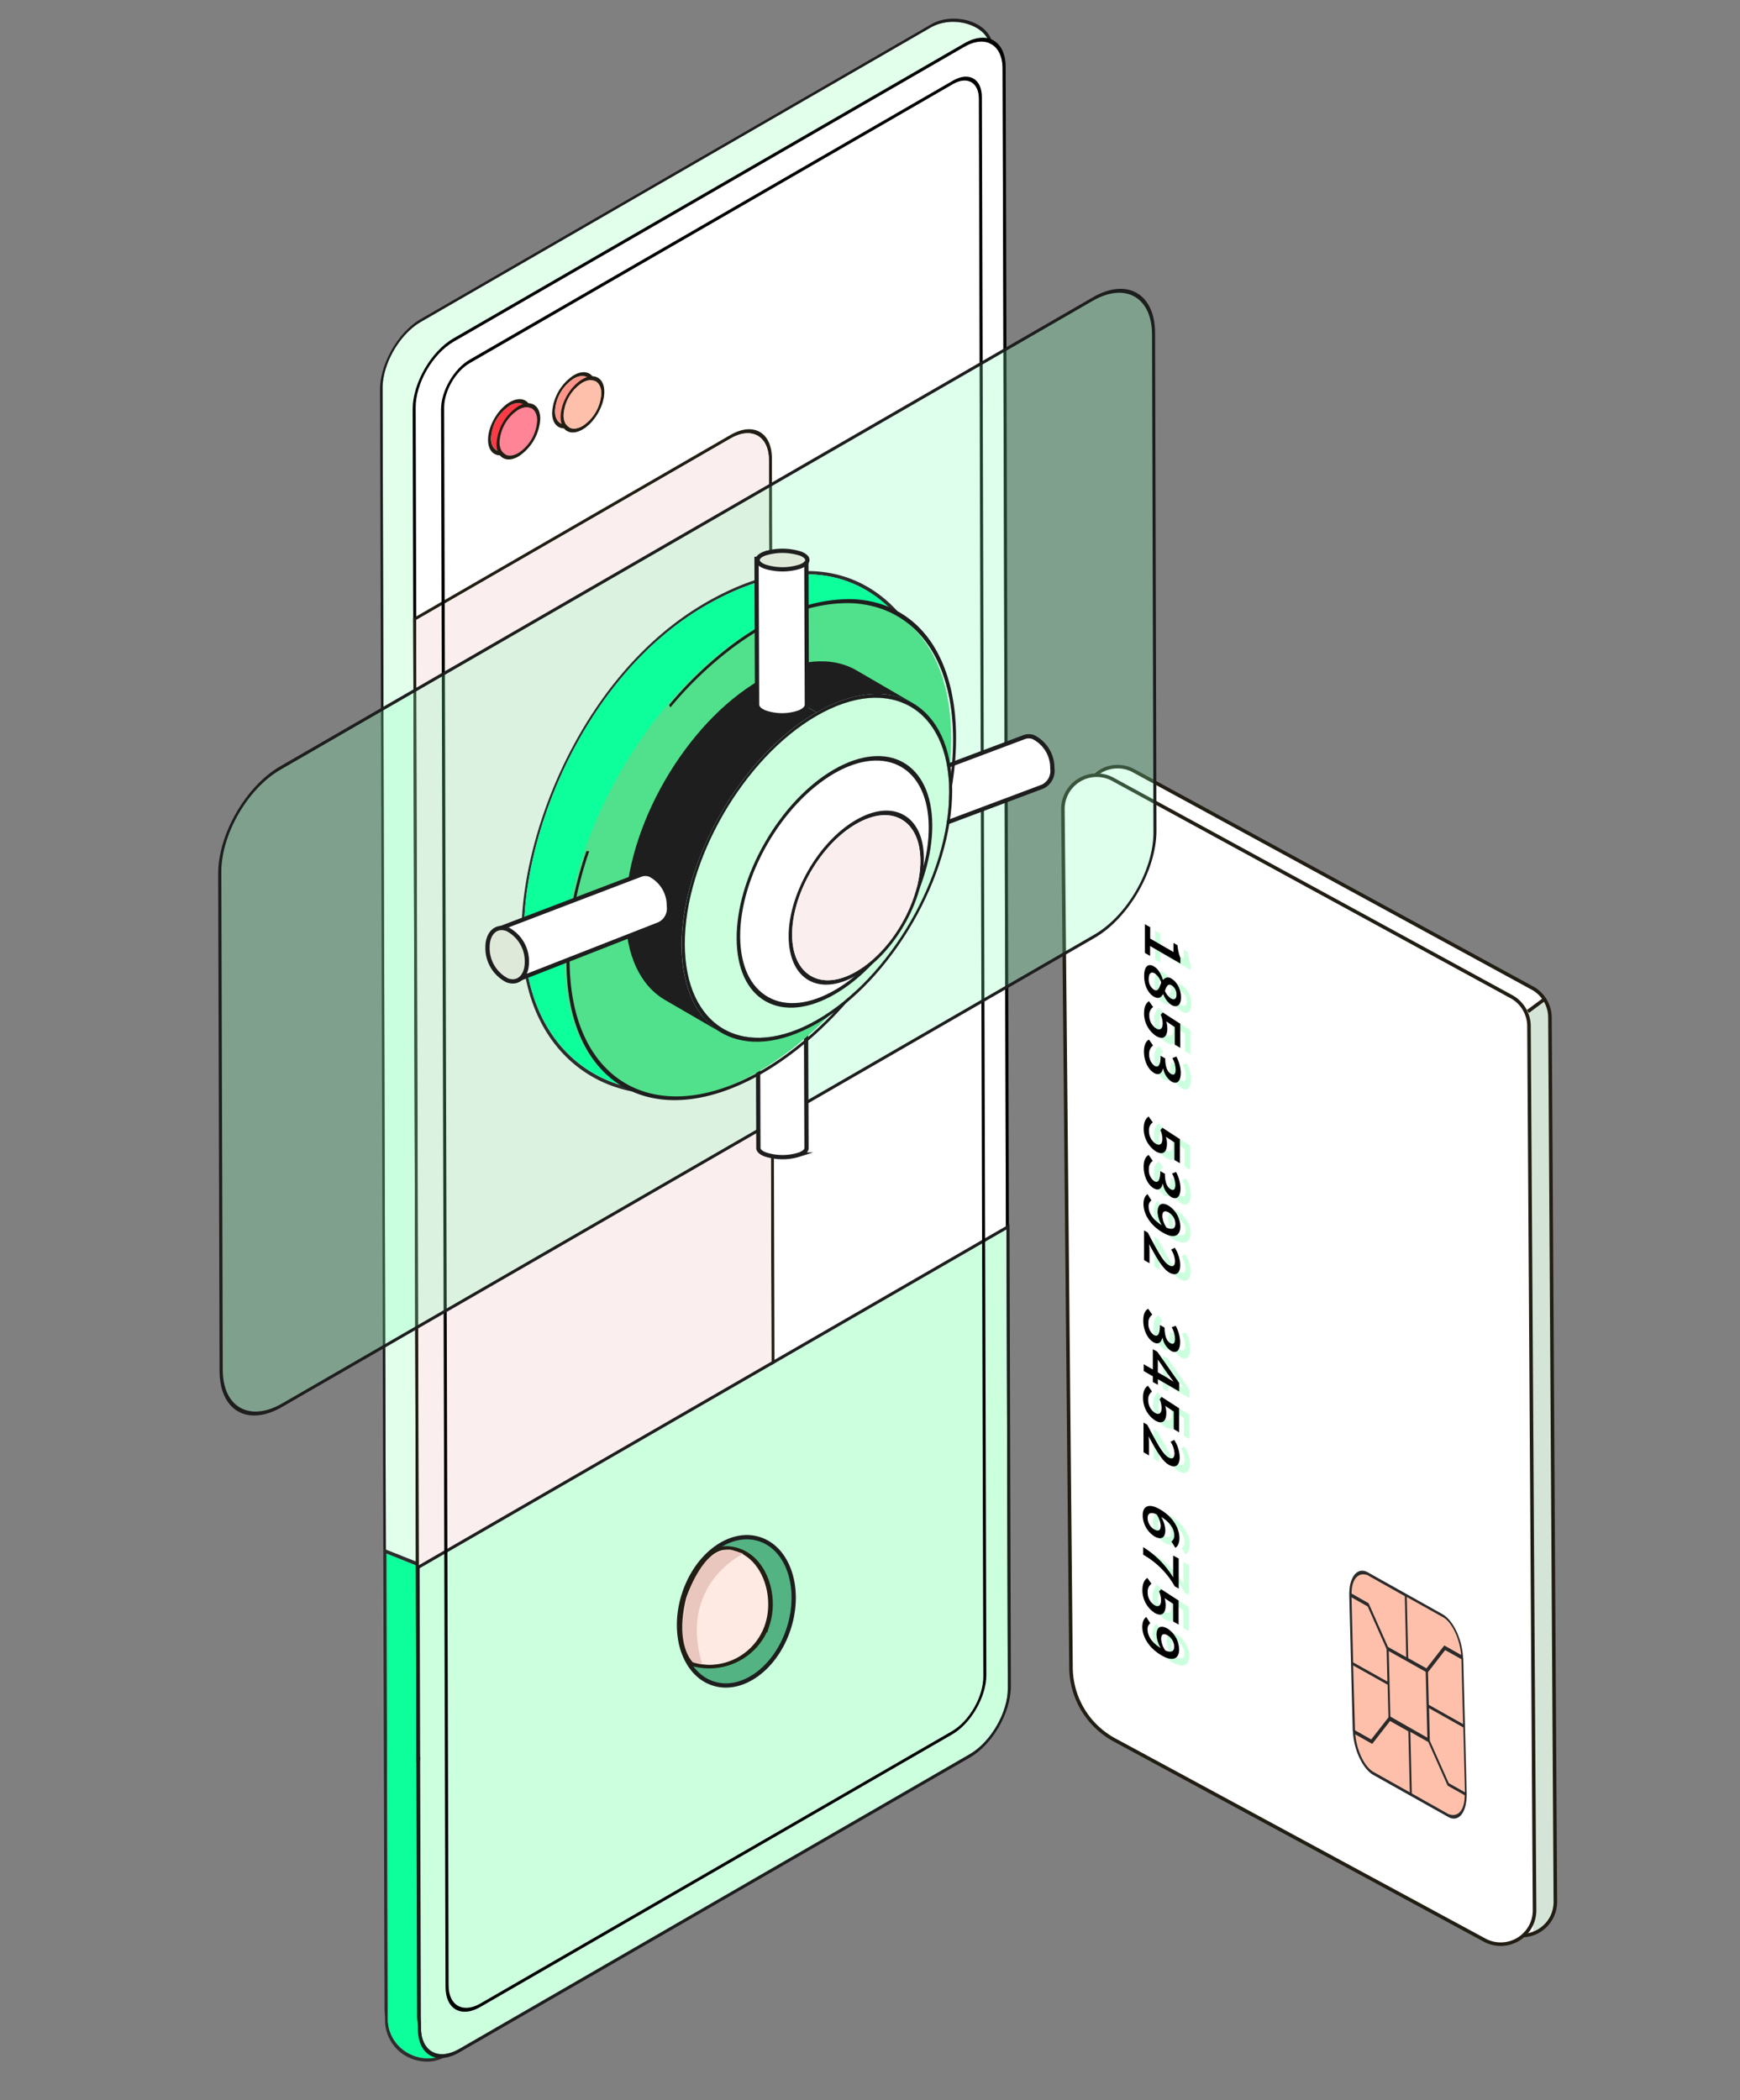 <?xml version="1.0" encoding="UTF-8"?> <svg xmlns="http://www.w3.org/2000/svg" id="Layer_1" data-name="Layer 1" viewBox="0 0 612.25 738.91"><rect x="0" y="0" width="612.25" height="738.91" fill="#808080" stroke="none"/><defs><style>.cls-1,.cls-23,.cls-26{fill:#fff;}.cls-2{fill:#d4e5d7;}.cls-20,.cls-3{fill:none;}.cls-18,.cls-20,.cls-26,.cls-3{stroke:#221e14;}.cls-17,.cls-18,.cls-20,.cls-23,.cls-25,.cls-26,.cls-3{stroke-miterlimit:10;}.cls-18,.cls-26,.cls-3{stroke-width:1.25px;}.cls-4{fill:#ffc0ab;}.cls-5{fill:#2b2b2b;}.cls-6{fill:#e1ffeb;}.cls-7{fill:#1e1e1e;}.cls-8{fill:#0dff9c;}.cls-9{fill:#2d2d2d;}.cls-10{isolation:isolate;}.cls-11{fill:#221e14;}.cls-12{fill:#faeeee;}.cls-13{fill:#ccffde;}.cls-14{fill:#ff9589;}.cls-15{fill:#ff3a47;}.cls-16{fill:#ff8495;}.cls-17{fill:#53b382;}.cls-17,.cls-23,.cls-25{stroke:#1e1e1e;stroke-width:1.5px;}.cls-18{fill:#ffe9e3;}.cls-19{fill:#eac7be;}.cls-21{opacity:0.25;}.cls-22{fill:#81ffb9;}.cls-24{fill:#51e08b;}.cls-25{fill:#dfe9da;}</style></defs><path class="cls-1" d="M380.52,281.44l2.85,302A29.22,29.22,0,0,0,398.69,609l130.22,70.43a11.91,11.91,0,0,0,17.57-10.51l-1.91-311.06A11.91,11.91,0,0,0,538,347.23l-140.24-76.5A11.91,11.91,0,0,0,380.52,281.44Z"></path><path class="cls-1" d="M381.39,281.67l2.85,302a29.19,29.19,0,0,0,15.31,25.52l130.22,70.42a11.9,11.9,0,0,0,17.57-10.5l-1.9-311.06a11.93,11.93,0,0,0-6.57-10.61L398.63,271A11.9,11.9,0,0,0,381.39,281.67Z"></path><path class="cls-2" d="M539.51,680.65c-.34.05,7.59-4.48,7.57-13.51l-1.91-311.06a16.89,16.89,0,0,0-.16-2.49s-1.23-2.38-2-1.75l-5.43,4Z"></path><path class="cls-3" d="M381.33,281.66l2.85,302a29.2,29.2,0,0,0,15.31,25.52l130.23,70.42a11.9,11.9,0,0,0,17.56-10.51l-1.9-311.06a11.88,11.88,0,0,0-6.57-10.6L398.57,271A11.9,11.9,0,0,0,381.33,281.66Z"></path><path class="cls-1" d="M374.43,284.63l2.85,302a29.21,29.21,0,0,0,15.31,25.52l130.22,70.42a11.9,11.9,0,0,0,17.57-10.51L538.48,361a11.92,11.92,0,0,0-6.57-10.6l-140.24-76.5A11.9,11.9,0,0,0,374.43,284.63Z"></path><path class="cls-4" d="M476.79,611.65l-1.94-52.73a5,5,0,0,1,7.41-4.53l23.17,13a17.68,17.68,0,0,1,9.05,15.06l1.1,51.94a4.17,4.17,0,0,1-6.17,3.74l-24.59-13.45A15.48,15.48,0,0,1,476.79,611.65Z"></path><path class="cls-5" d="M481.48,554.37l12.83,7.22.51,21.47-6.42-3.6-6.74-15.16a.76.76,0,0,0-.27-.33l-5.81-3.28c0-5.19,2.42-7.81,5.88-6.38m13.48,7.54L507.75,569c3.18,1.81,5.91,7.58,6.38,13.28L508.32,579a.22.22,0,0,0-.24.09l-6.15,7.9-6.42-3.59L495,562m-19.46,0,5.7,3.21,6.66,15,.28,11.44-12.05-6.76-.57-22.92m32.95,18.59,5.72,3.21.59,22.84-12.07-6.79-.29-11.47,6.05-7.79m-19.8.38,12.89,7.23.06.16h0l.58,23-.08,0h0L489.28,604h0l-.06-.16-.56-23,.07,0h0M476.2,586l12.06,6.76.29,11.48L482.5,612l-5.72-3.21-.66-22.89M502.83,601l12.07,6.79.57,22.81-5.71-3.22-6.64-14.91L502.83,601m-25.91,9.23,5.81,3.28a.19.19,0,0,0,.24-.09l6.15-7.9,6.43,3.63.52,21.46-12.81-7.19c-3.17-1.78-5.9-7.58-6.38-13.29m19.25-.85,6.43,3.62,6.74,15.17a.72.72,0,0,0,.26.3l5.82,3.27c0,5.26-2.34,8-5.8,6.57L496.77,631l-.51-21.46m13.27,29.72c3.65,2.06,6.49-1.38,6.55-7.65l0-.19h0c0-.16,0-.32,0-.47l-1.2-47,0-.46h0l-.07-.19c-.29-6.5-3.43-13.12-7.13-15.3l-26.36-14.78c-3.64-2-6.5,1.38-6.55,7.68v.19h0v.43l1.2,47,0,.46h0l.08.19c.28,6.49,3.42,13.12,7.12,15.3l26.37,14.78"></path><path class="cls-3" d="M374,284.67l2.85,302a29.2,29.2,0,0,0,15.32,25.52l130.22,70.42a11.91,11.91,0,0,0,17.57-10.5L538,361.07a11.89,11.89,0,0,0-6.57-10.61L391.23,274A11.91,11.91,0,0,0,374,284.67Z"></path><path class="cls-6" d="M327.75,9.53c3.55-2.06,8.71-2.43,13.14-.95,4.69,1.57,7.5,4.8,7.51,8.64l-5.46,578.4c0,8.56-6,19-13.47,23.33L154.77,722.26c-7.25,4.19-18.52-6.69-18.55-15.46l-1.61-570.22c0-8.56,6-19,13.46-23.32Z"></path><path class="cls-7" d="M327.74,8.51c8-4.61,21.53-.7,21.55,8.2l-5.46,578.4c0,9.12-6.41,20.28-14.36,24.86L154.78,723.28c-7.79,4.5-19.42-6.62-19.44-16L133.72,137.1c0-9.13,6.41-20.28,14.35-24.86Zm15.2,587.11,5.46-578.4c0-3.84-2.82-7.07-7.51-8.64a16.78,16.78,0,0,0-13.15.95L148.07,113.26c-7.45,4.3-13.49,14.76-13.46,23.32l1.61,570.22c0,8.77,11.3,19.65,18.55,15.46L329.47,619c7.45-4.3,13.49-14.77,13.47-23.33"></path><path class="cls-8" d="M136,546.61,149.49,552l200.28-114.7-6.63,160.51c0,8.56-6,19-13.47,23.33L156.39,722.78c-3.91,2.25-9.45,1.87-13.77-1a13.92,13.92,0,0,1-6.2-12.84Z"></path><path class="cls-9" d="M149.81,550.76l200.89-115L344,597.29c0,9.1-6.42,20.25-14.35,24.83L156.39,723.8c-4.14,2.39-9.93,2-14.42-.93a14.55,14.55,0,0,1-6.43-13.43l-.48-164.52Zm193.33,47,6.63-160.51L149.49,552,136,546.61,136.42,709a13.92,13.92,0,0,0,6.2,12.84c4.32,2.85,9.86,3.23,13.77,1L329.67,621.11c7.45-4.31,13.49-14.77,13.47-23.33"></path><path class="cls-1" d="M339.32,16.48c7.4-4.28,13.44-.83,13.46,7.67l1.61,565.33c0,8.5-6,18.9-13.38,23.17L161.33,716.39c-7.4,4.27-13.44.83-13.46-7.68l-1.61-565.33c0-8.5,6-18.9,13.38-23.17Z"></path><path d="M339.31,15.25c8-4.61,14.51-.9,14.54,8.28l1.6,565.34c0,9.17-6.45,20.39-14.44,25L161.33,717.61c-8,4.61-14.5.9-14.53-8.28L145.2,144c0-9.18,6.45-20.4,14.44-25Zm15.08,574.23L352.78,24.15c0-8.5-6.06-11.95-13.46-7.67L159.64,120.21c-7.4,4.27-13.4,14.67-13.38,23.17l1.61,565.33c0,8.51,6.06,11.95,13.46,7.68L341,612.65c7.4-4.27,13.4-14.67,13.38-23.17"></path><g class="cls-10"><path class="cls-11" d="M257.08,153c8-4.61,14.51-.89,14.53,8.29l1.05,369.19c0,9.18-6.45,20.39-14.44,25L146.53,620l-1.14-402.49ZM271.6,531.13l-1.05-369.19c0-8.5-6.06-11.95-13.47-7.68L146.45,218.14l1.13,400.05,110.64-63.88c7.4-4.27,13.4-14.67,13.38-23.18"></path><path class="cls-12" d="M257.08,154.26c7.41-4.27,13.45-.82,13.47,7.68l1.05,369.19c0,8.51-6,18.91-13.38,23.18L147.58,618.19l-1.13-400.05Z"></path></g><path class="cls-13" d="M354.17,432.54,354.63,594c0,8.51-6,18.91-13.39,23.18L161.57,720.91c-7.4,4.27-13.44.83-13.46-7.67l-.46-161.47Z"></path><path class="cls-7" d="M146.58,551.16,355.22,430.7l.47,162.69c0,9.18-6.46,20.4-14.44,25L161.58,722.14c-8,4.61-14.51.89-14.54-8.29ZM354.63,594l-.46-161.46L147.65,551.77l.46,161.47c0,8.5,6.06,11.94,13.46,7.67L341.24,617.18c7.4-4.27,13.41-14.67,13.39-23.18"></path><path d="M335.35,28.35c5.57-3.22,10.12-.63,10.14,5.78l1.57,555.18c0,7.72-5.42,17.16-12.15,21L169,706.14c-6.72,3.89-12.21.76-12.23-7L155.19,144c0-6.41,4.51-14.24,10.08-17.46ZM346,589.92,344.43,34.75c0-5.74-4.09-8.06-9.08-5.18l-170.07,98.2c-5,2.87-9,9.88-9,15.61l1.57,555.18c0,7.05,5,9.9,11.17,6.36l165.91-95.79C341.05,605.59,346,597,346,589.92"></path><path class="cls-11" d="M201.93,132c4.24-2.44,7.7-.47,7.72,4.4s-3.43,10.81-7.67,13.26-7.69.48-7.71-4.39A16.92,16.92,0,0,1,201.93,132Zm0,16.44a14.55,14.55,0,0,0,6.6-11.43c0-4.19-3-5.9-6.64-3.79a14.59,14.59,0,0,0-6.6,11.44c0,4.2,3,5.89,6.64,3.78"></path><path class="cls-14" d="M201.94,133.22c3.65-2.11,6.63-.4,6.64,3.79a14.55,14.55,0,0,1-6.6,11.43c-3.65,2.11-6.63.42-6.64-3.78A14.56,14.56,0,0,1,201.94,133.22Z"></path><ellipse class="cls-15" cx="179.41" cy="150.32" rx="9.33" ry="5.41" transform="translate(-40.7 229.91) rotate(-59.84)"></ellipse><path class="cls-11" d="M179.39,141.49c4.24-2.45,7.7-.48,7.71,4.39a16.92,16.92,0,0,1-7.66,13.28c-4.24,2.44-7.7.47-7.71-4.4S175.15,143.94,179.39,141.49Zm.05,16.44A14.53,14.53,0,0,0,186,146.5c0-4.2-3-5.89-6.64-3.78a14.55,14.55,0,0,0-6.6,11.43c0,4.19,3,5.89,6.65,3.78"></path><path class="cls-11" d="M204.93,133.44c4.24-2.44,7.7-.47,7.71,4.4s-3.42,10.82-7.66,13.27-7.7.47-7.71-4.4S200.69,135.89,204.93,133.44Zm0,16.44a14.55,14.55,0,0,0,6.6-11.43c0-4.19-3-5.9-6.65-3.79a14.59,14.59,0,0,0-6.6,11.44c0,4.2,3,5.89,6.65,3.78"></path><path class="cls-4" d="M204.93,134.66c3.66-2.11,6.63-.4,6.65,3.79a14.59,14.59,0,0,1-6.6,11.44c-3.66,2.1-6.63.41-6.65-3.79A14.59,14.59,0,0,1,204.93,134.66Z"></path><path class="cls-16" d="M182.39,144.16c3.65-2.11,6.64-.42,6.65,3.78a14.61,14.61,0,0,1-6.61,11.44c-3.65,2.11-6.63.4-6.64-3.79A14.55,14.55,0,0,1,182.39,144.16Z"></path><path class="cls-11" d="M182.39,142.93c4.23-2.45,7.69-.48,7.71,4.39a16.92,16.92,0,0,1-7.66,13.28c-4.24,2.44-7.7.47-7.72-4.4A16.91,16.91,0,0,1,182.39,142.93Zm0,16.45A14.61,14.61,0,0,0,189,147.94c0-4.2-3-5.89-6.65-3.78a14.55,14.55,0,0,0-6.6,11.43c0,4.19,3,5.9,6.64,3.79"></path><ellipse class="cls-17" cx="259.09" cy="566.92" rx="26.67" ry="19.4" transform="translate(-359.68 642.04) rotate(-72.36)"></ellipse><path class="cls-18" d="M256,544.66c11.77.75,17.45,15.59,13.88,26.83A21.37,21.37,0,0,1,243,585.37s-6.83-5.91-2.57-23.23C240.43,562.14,246.18,544.05,256,544.66Z"></path><path class="cls-19" d="M244.19,585.94s-6.84-5.91-2.58-23.23c0,0,4.21-17.53,15.52-17.48l4.42,1.4s-14.69,6.92-16.23,24a34.86,34.86,0,0,0,.23,8,45.82,45.82,0,0,0,1.8,7.68Z"></path><path class="cls-20" d="M256.49,544.62c11.77.74,17.45,15.58,13.88,26.82a21.37,21.37,0,0,1-26.83,13.88s-6.83-5.91-2.57-23.23C241,562.09,246.72,544,256.49,544.62Z"></path><g class="cls-21"><path class="cls-22" d="M384.48,105.24c11.79-6.8,21.38-1.35,21.41,12.2l.5,175.13c0,13.54-9.49,30-21.27,36.84l-285.86,165c-11.79,6.8-21.38,1.35-21.42-12.2l-.49-175.13c0-13.54,9.48-30,21.27-36.84Z"></path></g><path class="cls-7" d="M384.48,104.63c12.06-7,21.91-1.36,21.95,12.5l.49,175.13c0,13.86-9.74,30.8-21.8,37.76l-285.86,165c-12.06,7-21.91,1.36-22-12.5l-.49-175.13c0-13.86,9.74-30.79,21.8-37.76Zm21.38,188.25-.5-175.13c0-13.19-9.4-18.52-20.88-11.9l-285.86,165c-11.47,6.63-20.77,22.74-20.74,35.92l.5,175.13c0,13.19,9.4,18.52,20.88,11.9l285.86-165c11.47-6.63,20.77-22.74,20.74-35.92"></path><path class="cls-23" d="M283.78,404h0c0,.77-.84,1.57-2.44,2.2a19.79,19.79,0,0,1-12,0c-1.64-.61-2.48-1.45-2.49-2.25h0l-.36-101.62,16.91-.06Z"></path><path class="cls-23" d="M366.94,276.73h0L293.5,304.29l-.07-19.8,66.91-25.13h0a4.63,4.63,0,0,1,3.3,0,12.08,12.08,0,0,1,6.64,11A6.14,6.14,0,0,1,366.94,276.73Z"></path><path class="cls-9" d="M315.73,215c9.86,10.9,14.78,27.26,11.69,38.92C315,301,298.06,353.44,254.89,378.69a47.13,47.13,0,0,1-43,1.94c-15.51-7.21-25.4-22.17-27.83-42.12-2.67-21.83,4.13-51.07,17.74-76.3,8.41-15.59,23.25-36.76,46.56-50.21.7-.41,1.41-.81,2.12-1.2C286.27,191.27,306.72,205.05,315.73,215Zm10.86,39c2.57-9.71-.59-25.89-11.6-38-8.91-9.84-29.14-23.47-64.53-4.15-.69.38-1.38.76-2.06,1.15-23,13.29-37.65,34.15-45.94,49.53-13.45,24.92-20.16,53.79-17.52,75.35,2.41,19.73,12.19,34.53,27.54,41.67a46.4,46.4,0,0,0,42.19-1.74c18.89-11.05,33.86-27.67,46-50.95,11.95-22.91,19.81-49.66,25.93-72.81"></path><path class="cls-8" d="M248.4,213c.68-.39,1.37-.77,2.06-1.15,35.39-19.32,55.62-5.69,64.53,4.15,11,12.16,14.17,28.34,11.6,38-6.12,23.15-14,49.9-25.93,72.81-12.13,23.28-27.1,39.9-45.78,50.83a46.51,46.51,0,0,1-42.4,1.86c-15.35-7.14-25.13-21.94-27.54-41.67-2.64-21.56,4.07-50.43,17.52-75.35C210.75,247.14,225.38,226.28,248.4,213Z"></path><path class="cls-24" d="M266.19,220.87c37.71-21.78,68.23-4.53,68.49,38.46s-30,95.74-67.56,117.58-68.23,4.53-68.49-38.47S228.62,242.71,266.19,220.87Z"></path><path class="cls-7" d="M267.39,220.33a85.66,85.66,0,0,1,11.14-5.44,54.5,54.5,0,0,1,20.24-4.1,37.84,37.84,0,0,1,10.32,1.48c17.22,5.06,27.18,22.13,27.32,46.84.13,21-6.88,44.89-19.74,67.27s-30,40.57-48.34,51.23c-37.94,21.9-68.76,4.48-69-38.77-.07-12.36,2.29-25.6,7-39.36h1c-4.65,13.55-7,26.58-6.9,38.75.26,42.59,30.61,59.72,67.71,38.31C286.35,365.9,303.25,348,315.91,326s19.57-45.55,19.44-66.24c-.14-24.32-10-41.12-26.9-46.1a37.12,37.12,0,0,0-10.16-1.46,53.13,53.13,0,0,0-19.92,4,83.75,83.75,0,0,0-11,5.36,102.47,102.47,0,0,0-10,6.69,131.6,131.6,0,0,0-21.45,20.62l-.5-.79a132.81,132.81,0,0,1,21.79-20.94A102.82,102.82,0,0,1,267.39,220.33Z"></path><g class="cls-10"><path class="cls-7" d="M300.66,237.19l19.74,11.47c8.35,4.85,13.54,15.17,13.58,29.81.08,29.48-20.71,65.51-46.37,80.32l-19.73-11.47c25.65-14.81,46.45-50.84,46.37-80.32C314.2,252.36,309,242,300.66,237.19Z"></path><path class="cls-7" d="M254.52,362l-19.73-11.47c8.46,4.92,20.18,4.24,33.09-3.21l19.73,11.47C274.7,366.24,263,366.92,254.52,362Z"></path><path class="cls-13" d="M300.49,237.09l.17.1,19.73,11.46-.16-.09Z"></path><path class="cls-13" d="M225.5,340.55c4.85,2.83,17.94,10.43,19.73,11.46a24.31,24.31,0,0,0,9.3,10l-19.74-11.46A24.47,24.47,0,0,1,225.5,340.55Z"></path><path class="cls-13" d="M267.58,240.41c12.82-7.41,24.46-8.13,32.91-3.32l19.74,11.47c-8.45-4.81-20.1-4.09-32.92,3.31Z"></path><path class="cls-7" d="M301.42,235.89l19.73,11.47c-8.66-5-20.64-4.34-33.84,3.29l-19.74-11.47C280.78,231.56,292.76,230.86,301.42,235.89Z"></path><path class="cls-13" d="M221.2,320.72c-.08-29.48,20.72-65.5,46.38-80.31l19.73,11.46c-25.65,14.81-46.46,50.84-46.37,80.32,0,7.94,1.56,14.61,4.29,19.82-4.34-2.51-8-4.65-19.73-11.46C222.76,335.33,221.23,328.66,221.2,320.72Z"></path><path class="cls-13" d="M287.31,251.87C313,237.06,333.9,249,334,278.47S313.27,344,287.61,358.79s-46.59,2.88-46.67-26.6S261.66,266.68,287.31,251.87Z"></path><path class="cls-7" d="M253.77,363.3,234,351.83c-8.55-5-13.85-15.52-13.9-30.5-.08-30.14,21.19-67,47.43-82.15l19.74,11.47c-26.24,15.15-47.52,52-47.43,82.15C239.92,347.78,245.23,358.33,253.77,363.3Z"></path><path class="cls-7" d="M287.31,250.65c26.24-15.15,47.65-2.94,47.74,27.2s-21.19,67-47.43,82.16S240,363,239.88,332.8,261.07,265.8,287.31,250.65Zm.3,108.14C313.27,344,334.06,308,334,278.47s-21-41.41-46.67-26.6-46.46,50.84-46.37,80.32,21,41.41,46.67,26.6"></path></g><path class="cls-23" d="M283.91,247.92h0c0,1-.83,1.93-2.52,2.66a18.24,18.24,0,0,1-12.43,0c-1.7-.72-2.57-1.7-2.57-2.64h0l-.19-51.31,17.52-.07Z"></path><path class="cls-25" d="M281.53,194.71c3.4,1.28,3.4,3.35,0,4.64a20.5,20.5,0,0,1-12.4,0c-3.4-1.29-3.4-3.36,0-4.61a20.81,20.81,0,0,1,12.4,0"></path><path class="cls-23" d="M232,325.14h0l-49.69,19.45-7.57-17.49,50.67-19.33h0a4.69,4.69,0,0,1,3.3,0,12.14,12.14,0,0,1,6.64,11A6.12,6.12,0,0,1,232,325.14Z"></path><path class="cls-25" d="M178.48,326.89a12.73,12.73,0,0,1,6.91,11.62c0,5-3.07,7.86-6.95,6.4a12.76,12.76,0,0,1-6.9-11.62c0-5,3.06-7.86,6.94-6.4"></path><path class="cls-1" d="M293.39,272.2C311.75,261.6,326.67,270,326.8,291c.06,10.17-3.34,21.73-9.56,32.56s-14.53,19.64-23.39,24.79-17.23,6-23.53,2.5-9.82-11.09-9.88-21.26C260.31,308.57,275.1,282.84,293.39,272.2Z"></path><path class="cls-7" d="M293.38,270.77c19.05-11,34.53-2.25,34.66,19.47.06,10.54-3.46,22.54-9.92,33.78s-15.07,20.37-24.26,25.72S276,356,269.45,352.33s-10.19-11.51-10.25-22.06,3.46-22.54,9.91-33.78S284.19,276.12,293.38,270.77Zm23.86,52.75c6.22-10.83,9.62-22.39,9.56-32.56-.13-20.94-15.05-29.36-33.29-18.83-18.42,10.71-33.2,36.44-33.07,57.42.06,10.17,3.57,17.72,9.88,21.26s14.63,2.63,23.48-2.47,17.22-14,23.44-24.82"></path><path class="cls-7" d="M318,286.74c4.53,2.54,7.05,7.95,7.09,15.24s-2.39,15.59-6.86,23.36-10.42,14.08-16.77,17.78-12.37,4.32-16.88,1.79-7-8-7.08-15.25,2.39-15.58,6.85-23.36,10.42-14.07,16.78-17.77S313.49,284.2,318,286.74Zm-.64,38.1c4.22-7.36,6.53-15.23,6.49-22.13s-2.43-12-6.71-14.46-9.92-1.81-15.92,1.65-11.76,9.54-16,16.9-6.53,15.23-6.5,22.14,2.44,12,6.72,14.46,9.83,1.85,15.78-1.58l.22-.13c6-3.5,11.67-9.49,15.91-16.85"></path><path class="cls-12" d="M301.15,290c6.08-3.51,11.72-4.09,16-1.7s6.67,7.54,6.71,14.46-2.27,14.77-6.49,22.13-9.89,13.35-15.91,16.85l-.22.13c-5.95,3.43-11.54,3.95-15.78,1.58s-6.67-7.55-6.72-14.46,2.27-14.77,6.5-22.14S295.12,293.45,301.15,290Z"></path><path class="cls-13" d="M408.32,328.55v4l8.18,4.72v-3.2l1.43.83a17,17,0,0,0,1,4.48v1.92l-10.65-6.14v3.49l-1.85-1.06,0-10.11Z"></path><path class="cls-13" d="M415.83,346.66a7.69,7.69,0,0,1,3.32,6.59c0,2.83-1.39,3.78-3.39,2.63a8.14,8.14,0,0,1-2.84-3.77l-.08,0c-.68,1.15-1.54,1.86-3.28.86-1.91-1.1-3.38-3.86-3.37-7.26s1.44-4.5,3.43-3.35c1.63.94,2.57,2.86,3.19,4.73l.08.05A2.1,2.1,0,0,1,415.83,346.66Zm-6.18,3.87c1.43.82,1.85-.64,2.54-2.51a6.28,6.28,0,0,0-2.33-3.26c-1.23-.71-2.05.07-2.06,1.91a4.32,4.32,0,0,0,1.85,3.86m6,3.08c1.09.63,1.9.22,1.91-1.36a3.77,3.77,0,0,0-1.71-3.27c-1.24-.72-1.81.36-2.36,2a6.22,6.22,0,0,0,2.16,2.67"></path><path class="cls-13" d="M407.89,368.08l1.44,2.08a3.47,3.47,0,0,0-1.37,3,4.79,4.79,0,0,0,1.87,4.13c1.29.75,2.13,0,2.14-3.53l1.64,1c0,3.09.84,4.76,2,5.42s1.66-.05,1.67-1.56a8.92,8.92,0,0,0-1.17-4l1.4-.53a12.64,12.64,0,0,1,1.57,5.64c0,2.92-1.21,4.35-3.31,3.13a7.12,7.12,0,0,1-2.87-4.57l-.08,0c-.39,1.64-1.45,2.55-3.11,1.59-2.28-1.31-3.6-4.58-3.59-7.53C406.12,369.87,406.9,368.6,407.89,368.08Z"></path><path class="cls-13" d="M407.89,354.57l1.46,2.05a3.31,3.31,0,0,0-1.35,2.94,5.31,5.31,0,0,0,2.38,4.57c1.48.86,2.32.09,2.33-1.71a7.71,7.71,0,0,0-.68-3.06l.7-.85,6.16,4,0,8.47-1.93-1.11,0-6.2-3-2a8.62,8.62,0,0,1,.39,2.49c0,2.69-1.23,4.23-3.91,2.68a9.55,9.55,0,0,1-4.28-8C406.16,356.31,407,355.18,407.89,354.57Z"></path><path class="cls-13" d="M407.77,395.15l1.46,2.06a3.29,3.29,0,0,0-1.34,2.94,5.3,5.3,0,0,0,2.38,4.58c1.48.85,2.32.08,2.32-1.73a7.57,7.57,0,0,0-.68-3.06l.7-.84,6.16,4,0,8.46-1.93-1.11,0-6.2-3-2a8.34,8.34,0,0,1,.38,2.5c0,2.69-1.23,4.22-3.9,2.68a9.59,9.59,0,0,1-4.29-8C406,396.89,406.85,395.77,407.77,395.15Z"></path><path class="cls-13" d="M414.83,426.53a9,9,0,0,1,4.09,7.34c0,3-1.92,4.56-6.12,2.14C408,433.21,406,429.09,406,426c0-1.9.64-3,1.42-3.49l1.37,2.2a2.56,2.56,0,0,0-.94,2.16c0,2,1.17,4.45,4.63,6.57a10.34,10.34,0,0,1-1.48-4.64C411,426.18,412.22,425,414.83,426.53Zm-.78,7.7c2.19.95,3.12.26,3.13-1.32a4.74,4.74,0,0,0-2.36-4c-1.48-.86-2.22-.32-2.23,1.3a7.83,7.83,0,0,0,1.46,4"></path><path class="cls-13" d="M407.77,408.67l1.45,2.08a3.39,3.39,0,0,0-1.37,3,4.78,4.78,0,0,0,1.86,4.14c1.29.74,2.13,0,2.14-3.53l1.65.95c0,3.1.83,4.76,2,5.42s1.67,0,1.67-1.55a9.1,9.1,0,0,0-1.16-4l1.4-.53a12.78,12.78,0,0,1,1.57,5.65c0,2.92-1.21,4.34-3.32,3.13-1.4-.81-2.33-2.5-2.87-4.57l-.08,0c-.38,1.64-1.44,2.55-3.11,1.59-2.27-1.32-3.59-4.58-3.58-7.53C406,410.45,406.79,409.18,407.77,408.67Z"></path><path class="cls-13" d="M417,441.29a11.61,11.61,0,0,1,1.93,6.06c0,2.95-1.53,4-3.84,2.67s-4.51-5.2-7.09-10c.07.91.12,1.91.12,2.71v4.05l-1.93-1.11,0-10.45,1.32.76c3.36,6.43,5.5,10.38,7.44,11.5,1.32.76,2.15.32,2.16-1.5a8.8,8.8,0,0,0-1.37-3.95Z"></path><path class="cls-13" d="M407.51,489.85l1.45,2.06a3.31,3.31,0,0,0-1.34,2.94,5.29,5.29,0,0,0,2.38,4.57c1.48.86,2.32.09,2.32-1.72a7.57,7.57,0,0,0-.68-3.06l.7-.84,6.16,4,0,8.46-1.93-1.11,0-6.2-3-2a8.68,8.68,0,0,1,.39,2.5c0,2.69-1.24,4.22-3.91,2.68a9.56,9.56,0,0,1-4.28-8C405.77,491.59,406.58,490.46,407.51,489.85Z"></path><path class="cls-13" d="M410.81,477.89l7.72,11v3L411,487.61v2l-1.77-1v-2L406,484.73V482.3l3.21,1.85,0-7.15Zm5.64,10.54v-.1c-.66-.85-1.32-1.79-2-2.66l-3.45-5v4.49l3,1.71c.74.44,1.73,1.08,2.48,1.55"></path><path class="cls-13" d="M407.62,462.78l1.45,2.08a3.41,3.41,0,0,0-1.37,3,4.75,4.75,0,0,0,1.86,4.13c1.29.75,2.13,0,2.14-3.53l1.64,1c0,3.09.84,4.76,2,5.42s1.66-.05,1.67-1.56a8.92,8.92,0,0,0-1.17-4l1.4-.53a12.48,12.48,0,0,1,1.57,5.64c0,2.92-1.2,4.35-3.31,3.13-1.4-.81-2.33-2.5-2.87-4.57l-.08,0c-.39,1.64-1.44,2.55-3.11,1.59-2.27-1.31-3.6-4.58-3.59-7.53C405.85,464.57,406.63,463.3,407.62,462.78Z"></path><path class="cls-13" d="M416.76,508.94a11.65,11.65,0,0,1,1.93,6.06c0,3-1.53,4-3.85,2.66s-4.5-5.19-7.08-10c.07.91.12,1.92.12,2.71l0,4-1.92-1.11,0-10.45,1.32.76c3.36,6.43,5.5,10.38,7.44,11.51,1.32.75,2.15.31,2.15-1.5a8.52,8.52,0,0,0-1.37-3.95Z"></path><path class="cls-13" d="M411.77,533.36c4.83,2.79,6.85,6.91,6.84,10.06,0,1.9-.64,3-1.44,3.47l-1.37-2.19a2.56,2.56,0,0,0,1-2.15c0-2-1.18-4.46-4.64-6.57a10.3,10.3,0,0,1,1.49,4.62c0,2.58-1.27,3.74-3.88,2.23a9,9,0,0,1-4.08-7.34C405.66,532.46,407.56,530.93,411.77,533.36Zm-2,7c1.49.86,2.23.34,2.24-1.28a7.83,7.83,0,0,0-1.45-4c-2.21-1-3.15-.29-3.16,1.31a4.76,4.76,0,0,0,2.37,4"></path><path class="cls-13" d="M418.35,550.65l0,10.6-1.4-.81a29.45,29.45,0,0,0-11.08-11.12v-2.66a32.3,32.3,0,0,1,10.55,10.61l0-7.73Z"></path><path class="cls-13" d="M414.41,575.34a9,9,0,0,1,4.09,7.34c0,3-1.92,4.57-6.12,2.14-4.84-2.79-6.85-6.91-6.84-10.05,0-1.9.64-3,1.41-3.49l1.38,2.2a2.53,2.53,0,0,0-.94,2.15c0,2,1.17,4.46,4.63,6.57a10.15,10.15,0,0,1-1.48-4.63C410.54,575,411.8,573.84,414.41,575.34Zm-.78,7.71c2.19.94,3.12.25,3.12-1.33a4.72,4.72,0,0,0-2.35-4c-1.48-.85-2.23-.31-2.23,1.31a7.86,7.86,0,0,0,1.46,4"></path><path class="cls-13" d="M407.31,557.49l1.46,2.07a3.26,3.26,0,0,0-1.34,2.93,5.3,5.3,0,0,0,2.38,4.58c1.48.85,2.32.08,2.32-1.72a7.58,7.58,0,0,0-.68-3.07l.7-.83,6.16,4,0,8.46-1.93-1.12,0-6.19-3-2.05a8.34,8.34,0,0,1,.38,2.5c0,2.69-1.23,4.22-3.9,2.68a9.59,9.59,0,0,1-4.29-8C405.58,559.24,406.39,558.11,407.31,557.49Z"></path><path d="M412.23,344.35c2,1.16,3.33,3.88,3.32,6.59s-1.39,3.79-3.39,2.63a8.16,8.16,0,0,1-2.84-3.76l-.08-.05c-.68,1.15-1.54,1.87-3.28.87-1.91-1.11-3.38-3.88-3.37-7.26S404,338.86,406,340c1.63.94,2.57,2.86,3.19,4.74l.08.05A2.09,2.09,0,0,1,412.23,344.35Zm-6.18,3.87c1.43.83,1.85-.64,2.54-2.51a6.32,6.32,0,0,0-2.32-3.26c-1.24-.71-2.06.08-2.07,1.91a4.31,4.31,0,0,0,1.85,3.86m6,3.08c1.09.63,1.9.22,1.91-1.36a3.78,3.78,0,0,0-1.71-3.27c-1.24-.72-1.8.36-2.36,1.95A6.13,6.13,0,0,0,412,351.3"></path><path d="M404.72,326.24v4l8.18,4.72v-3.2l1.43.83a17.08,17.08,0,0,0,1,4.48V339l-10.65-6.15v3.49l-1.84-1.06,0-10.11Z"></path><path d="M404.29,365.77l1.44,2.08a3.44,3.44,0,0,0-1.37,3,4.79,4.79,0,0,0,1.87,4.13c1.29.74,2.13,0,2.14-3.53l1.64.95c0,3.1.84,4.77,2,5.43s1.66,0,1.67-1.56a9,9,0,0,0-1.17-4l1.4-.53a12.61,12.61,0,0,1,1.57,5.64c0,2.92-1.21,4.35-3.31,3.13a7.12,7.12,0,0,1-2.87-4.56l-.08,0c-.38,1.63-1.45,2.54-3.11,1.58-2.28-1.31-3.6-4.58-3.59-7.52C402.52,367.56,403.3,366.29,404.29,365.77Z"></path><path d="M404.29,352.25l1.46,2.07a3.31,3.31,0,0,0-1.35,2.94,5.32,5.32,0,0,0,2.38,4.57c1.48.85,2.32.08,2.33-1.72a7.74,7.74,0,0,0-.68-3.06l.7-.84,6.16,4,0,8.46-1.93-1.12,0-6.19-3-2a8.62,8.62,0,0,1,.39,2.49c0,2.69-1.23,4.22-3.91,2.68a9.55,9.55,0,0,1-4.28-8C402.56,354,403.37,352.87,404.29,352.25Z"></path><path d="M413.35,439a11.58,11.58,0,0,1,1.93,6.06c0,3-1.53,4-3.84,2.68s-4.51-5.2-7.09-10c.07.89.12,1.91.12,2.71v4l-1.92-1.11,0-10.44,1.31.75c3.36,6.43,5.5,10.38,7.44,11.5,1.32.76,2.15.31,2.16-1.49a8.79,8.79,0,0,0-1.37-4Z"></path><path d="M411.23,424.22a9,9,0,0,1,4.09,7.34c0,3-1.92,4.56-6.12,2.14-4.84-2.8-6.85-6.92-6.84-10.06,0-1.9.64-3,1.42-3.48l1.38,2.2a2.48,2.48,0,0,0-1,2.14c0,2,1.17,4.46,4.64,6.58a10.21,10.21,0,0,1-1.49-4.63C407.37,423.86,408.62,422.72,411.23,424.22Zm-.78,7.7c2.19.94,3.12.26,3.13-1.33a4.75,4.75,0,0,0-2.35-4c-1.49-.86-2.23-.32-2.24,1.3a7.8,7.8,0,0,0,1.46,4"></path><path d="M404.17,406.35l1.45,2.09a3.39,3.39,0,0,0-1.37,3,4.74,4.74,0,0,0,1.86,4.12c1.29.75,2.13,0,2.14-3.52l1.65.95c0,3.1.83,4.77,2,5.43s1.67-.05,1.67-1.57a9,9,0,0,0-1.16-3.95l1.4-.54a12.81,12.81,0,0,1,1.57,5.65c0,2.93-1.21,4.34-3.32,3.13a7.14,7.14,0,0,1-2.86-4.56l-.09-.05c-.38,1.64-1.44,2.55-3.11,1.58-2.27-1.31-3.59-4.58-3.58-7.52C402.4,408.15,403.19,406.87,404.17,406.35Z"></path><path d="M404.17,392.84l1.46,2.06a3.28,3.28,0,0,0-1.34,2.94,5.29,5.29,0,0,0,2.38,4.57c1.48.86,2.32.09,2.32-1.72a7.57,7.57,0,0,0-.68-3.06l.7-.84,6.16,4,0,8.46-1.93-1.11,0-6.19-3-2a8.21,8.21,0,0,1,.38,2.48c0,2.7-1.23,4.23-3.9,2.69a9.6,9.6,0,0,1-4.29-8C402.44,394.59,403.25,393.45,404.17,392.84Z"></path><path d="M413.16,506.62a11.7,11.7,0,0,1,1.93,6.06c0,3-1.53,4-3.85,2.68s-4.5-5.2-7.08-10c.07.9.12,1.91.12,2.71l0,4-1.91-1.1,0-10.45,1.31.75c3.36,6.43,5.5,10.38,7.44,11.5,1.32.76,2.15.32,2.15-1.49a8.6,8.6,0,0,0-1.37-4Z"></path><path d="M403.91,487.54l1.45,2.06a3.3,3.3,0,0,0-1.34,2.94,5.3,5.3,0,0,0,2.38,4.57c1.48.86,2.32.09,2.32-1.72a7.57,7.57,0,0,0-.68-3.06l.7-.84,6.16,4,0,8.46L413,502.83l0-6.19-3-2a8.55,8.55,0,0,1,.39,2.48c0,2.7-1.24,4.23-3.91,2.68a9.55,9.55,0,0,1-4.28-7.95C402.17,489.29,403,488.16,403.91,487.54Z"></path><path d="M407.21,475.58l7.72,11v3l-7.52-4.34v2l-1.77-1v-2l-3.2-1.85V480l3.2,1.85,0-7.15Zm5.64,10.55V486c-.66-.85-1.31-1.78-2-2.66l-3.45-5v4.5l3,1.71c.74.44,1.73,1.08,2.48,1.56"></path><path d="M404,460.47l1.45,2.08a3.39,3.39,0,0,0-1.37,3A4.76,4.76,0,0,0,406,469.7c1.29.74,2.13,0,2.14-3.53l1.64.95c0,3.1.84,4.77,2,5.43s1.66,0,1.67-1.56a9,9,0,0,0-1.17-4l1.4-.53a12.48,12.48,0,0,1,1.57,5.64c0,2.93-1.2,4.35-3.31,3.13a7.16,7.16,0,0,1-2.87-4.56l-.08,0c-.38,1.64-1.44,2.55-3.11,1.59-2.27-1.31-3.6-4.58-3.59-7.53C402.25,462.26,403,461,404,460.47Z"></path><path d="M408.17,531.06C413,533.85,415,538,415,541.11c0,1.9-.64,3-1.43,3.48l-1.38-2.21a2.53,2.53,0,0,0,1-2.14c0-2-1.17-4.45-4.63-6.56a10.37,10.37,0,0,1,1.48,4.61c0,2.58-1.26,3.75-3.88,2.24a9,9,0,0,1-4.08-7.35C402.06,530.14,404,528.63,408.17,531.06Zm-2,7.05c1.49.86,2.23.33,2.24-1.29a7.78,7.78,0,0,0-1.45-4c-2.2-1-3.15-.29-3.15,1.31a4.75,4.75,0,0,0,2.36,4"></path><path d="M410.81,573a9,9,0,0,1,4.09,7.33c0,3-1.92,4.56-6.12,2.14-4.84-2.8-6.85-6.92-6.84-10.06,0-1.89.64-3,1.41-3.48l1.39,2.2a2.5,2.5,0,0,0-.95,2.15c0,2,1.17,4.47,4.64,6.58a10.09,10.09,0,0,1-1.49-4.64C406.94,572.68,408.2,571.54,410.81,573Zm-.78,7.7c2.19.94,3.12.25,3.12-1.33a4.72,4.72,0,0,0-2.34-4c-1.49-.86-2.24-.32-2.24,1.31a7.8,7.8,0,0,0,1.46,4"></path><g class="cls-10"><path d="M403.71,555.18l1.46,2.06a3.29,3.29,0,0,0-1.34,2.94,5.29,5.29,0,0,0,2.38,4.57c1.48.86,2.32.1,2.32-1.71a7.58,7.58,0,0,0-.68-3.07l.7-.84,6.16,4,0,8.47-1.93-1.11,0-6.2-3-2a8.28,8.28,0,0,1,.38,2.49c0,2.69-1.23,4.22-3.9,2.68a9.59,9.59,0,0,1-4.29-7.95C402,556.93,402.79,555.8,403.71,555.18Z"></path><path d="M414.75,548.35l0,10.59-1.4-.8A29.39,29.39,0,0,0,402.25,547v-2.66A32.26,32.26,0,0,1,412.8,555l0-7.71Z"></path></g><line class="cls-26" x1="537.63" y1="355.88" x2="543.06" y2="351.84"></line></svg> 